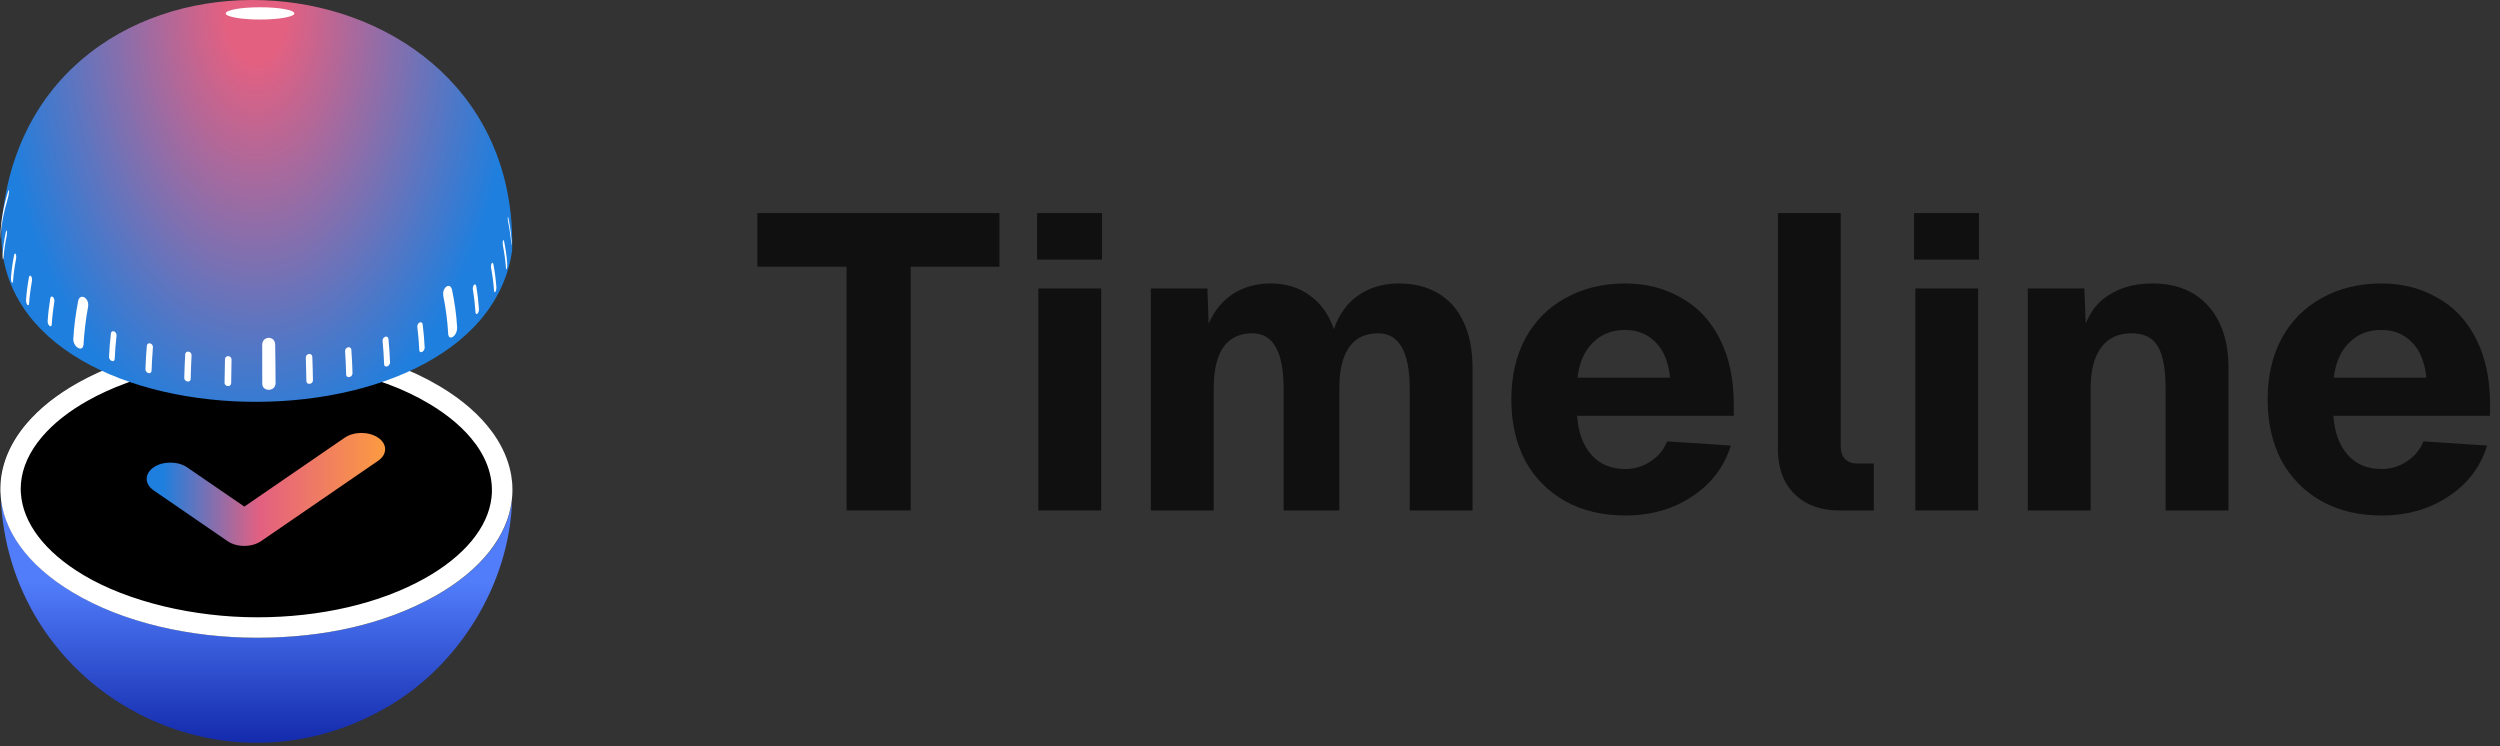 <svg width="191" height="57" viewBox="0 0 191 57" fill="none" xmlns="http://www.w3.org/2000/svg">
<rect x="0" y="0" width="191" height="57" fill="#333333" stroke="none"/>
<path d="M39.118 37.094C39.118 37.068 39.118 37.039 39.116 37.013C39.111 36.925 39.103 36.836 39.092 36.75C39.082 36.622 39.064 36.492 39.043 36.364C39.027 36.276 39.011 36.187 38.993 36.099C38.795 35.124 38.381 34.163 37.748 33.237C37.698 33.167 37.649 33.097 37.599 33.029C37.589 33.013 37.578 33 37.568 32.987C36.651 31.734 35.327 30.556 33.594 29.522C33.571 29.509 33.55 29.496 33.527 29.483C32.51 28.878 31.403 28.355 30.233 27.914C30.199 27.901 30.168 27.888 30.134 27.878C30.09 27.862 30.046 27.849 30.001 27.833C28.625 27.325 27.164 26.921 25.655 26.635C25.465 26.596 25.269 26.562 25.077 26.528L24.795 26.481C24.735 26.473 24.678 26.463 24.618 26.455C24.344 26.411 24.068 26.372 23.792 26.335C23.636 26.317 23.477 26.296 23.32 26.278C22.388 26.171 21.444 26.103 20.501 26.077C20.394 26.072 20.287 26.069 20.181 26.069C20.003 26.064 19.824 26.062 19.646 26.062H19.498C19.279 26.062 19.058 26.064 18.839 26.069C17.106 26.101 15.378 26.267 13.708 26.57C13.664 26.575 13.62 26.583 13.575 26.593C12.121 26.859 10.709 27.229 9.372 27.698C9.266 27.737 9.159 27.773 9.055 27.815C7.952 28.219 6.902 28.696 5.928 29.243C4.291 30.16 2.994 31.205 2.035 32.323C2.03 32.328 2.025 32.336 2.019 32.341C0.818 33.746 0.154 35.265 0.023 36.799C0.018 36.867 0.013 36.935 0.01 37.003C0.005 37.086 0.003 37.172 0.003 37.255C1.94135e-09 37.266 1.94135e-09 37.274 0.003 37.281C-0.003 37.425 -5.82404e-09 37.568 0.01 37.709V37.722C0.162 40.447 1.999 43.152 5.534 45.265C9.388 47.569 14.508 48.725 19.631 48.725C24.753 48.725 29.418 47.67 33.201 45.547C36.799 43.527 38.764 40.898 39.082 38.212C39.1 38.079 39.111 37.949 39.116 37.816C39.121 37.758 39.123 37.701 39.123 37.646C39.129 37.563 39.129 37.48 39.129 37.396C39.129 37.294 39.129 37.195 39.118 37.094Z" fill="black"/>
<path d="M39.123 38.212C38.936 44.624 35.03 51.042 29.201 54.234C16.249 61.415 0.469 52.384 0.052 37.745V37.722C0.203 40.447 2.04 43.152 5.576 45.265C9.43 47.569 14.55 48.725 19.672 48.725C24.795 48.725 29.459 47.67 33.243 45.547C36.841 43.527 38.806 40.898 39.123 38.212Z" fill="url(#paint0_linear_184_129)"/>
<path d="M19.67 27.625C19.831 27.625 19.996 27.625 20.157 27.633H20.181H20.204C20.285 27.633 20.368 27.633 20.449 27.638H20.465H20.48C21.369 27.661 22.273 27.727 23.161 27.828C23.237 27.836 23.31 27.846 23.386 27.854C23.464 27.865 23.542 27.872 23.62 27.883C23.917 27.922 24.162 27.959 24.389 27.995H24.412L24.436 28.003L24.485 28.011C24.516 28.016 24.548 28.021 24.579 28.024L24.829 28.065L24.863 28.07C25.027 28.099 25.194 28.128 25.355 28.162H25.366L25.379 28.167C26.804 28.438 28.183 28.816 29.485 29.298C29.519 29.311 29.55 29.321 29.584 29.332L29.61 29.34L29.649 29.352H29.66L29.696 29.371C30.796 29.785 31.823 30.272 32.742 30.82L32.763 30.832L32.784 30.843C32.797 30.851 32.81 30.858 32.823 30.866C34.329 31.768 35.507 32.789 36.322 33.904L36.346 33.936L36.351 33.941H36.354C36.395 34.001 36.437 34.061 36.479 34.121C36.984 34.861 37.32 35.627 37.477 36.406C37.492 36.476 37.503 36.547 37.516 36.617C37.532 36.719 37.542 36.802 37.55 36.87V36.901L37.555 36.932C37.563 36.987 37.565 37.042 37.571 37.099V37.148L37.576 37.209C37.581 37.261 37.581 37.318 37.581 37.391C37.581 37.443 37.581 37.492 37.581 37.545V37.594L37.578 37.644C37.578 37.651 37.578 37.662 37.578 37.672V37.711L37.573 37.753C37.571 37.842 37.563 37.922 37.552 37.998V38.014L37.55 38.029C37.281 40.307 35.47 42.493 32.456 44.184C29.035 46.104 24.485 47.162 19.652 47.162C14.818 47.162 9.8 45.982 6.358 43.923C3.429 42.172 1.741 39.955 1.595 37.675V37.651L1.589 37.594C1.587 37.55 1.584 37.505 1.584 37.459V37.448V37.31L1.595 37.055V37.05C1.595 37.008 1.597 36.966 1.6 36.932C1.704 35.705 2.249 34.506 3.215 33.37C3.226 33.357 3.236 33.347 3.244 33.337C4.109 32.331 5.274 31.411 6.712 30.606C7.598 30.108 8.575 29.663 9.612 29.282L9.633 29.274L9.654 29.267C9.709 29.243 9.766 29.225 9.823 29.204L9.914 29.17C11.165 28.732 12.497 28.381 13.875 28.131L13.914 28.123L13.932 28.117H13.958L14.005 28.107C15.584 27.82 17.226 27.661 18.893 27.63C19.099 27.625 19.308 27.622 19.516 27.622H19.665M19.67 26.062H19.521C19.302 26.062 19.081 26.064 18.862 26.069C17.129 26.101 15.402 26.267 13.732 26.57C13.687 26.575 13.643 26.583 13.599 26.593C12.145 26.859 10.733 27.229 9.396 27.698C9.289 27.737 9.182 27.773 9.078 27.815C7.976 28.219 6.926 28.696 5.951 29.243C4.315 30.16 3.017 31.205 2.058 32.323C2.053 32.328 2.048 32.336 2.043 32.341C0.842 33.746 0.177 35.265 0.047 36.799C0.042 36.867 0.036 36.935 0.034 37.003C0.029 37.086 0.026 37.172 0.026 37.255C0.023 37.266 0.023 37.274 0.026 37.281C0.021 37.425 0.023 37.568 0.034 37.709V37.722C0.185 40.447 2.022 43.152 5.558 45.265C9.412 47.569 14.532 48.725 19.654 48.725C24.777 48.725 29.441 47.67 33.224 45.547C36.823 43.527 38.787 40.898 39.105 38.212C39.123 38.079 39.134 37.949 39.139 37.816C39.144 37.758 39.147 37.701 39.147 37.646C39.152 37.563 39.152 37.48 39.152 37.396C39.152 37.294 39.152 37.195 39.142 37.094C39.142 37.068 39.142 37.039 39.139 37.013C39.134 36.925 39.126 36.836 39.116 36.75C39.105 36.622 39.087 36.492 39.066 36.364C39.051 36.276 39.035 36.187 39.017 36.099C38.819 35.124 38.404 34.163 37.771 33.237C37.722 33.167 37.672 33.097 37.623 33.029C37.612 33.013 37.602 33 37.591 32.987C36.674 31.734 35.351 30.556 33.618 29.522C33.594 29.509 33.574 29.496 33.55 29.483C32.534 28.878 31.427 28.355 30.257 27.914C30.223 27.901 30.191 27.888 30.158 27.878C30.113 27.862 30.069 27.849 30.025 27.833C28.649 27.325 27.187 26.921 25.678 26.635C25.488 26.596 25.293 26.562 25.1 26.528L24.819 26.481C24.759 26.473 24.701 26.463 24.641 26.455C24.368 26.411 24.092 26.372 23.815 26.335C23.659 26.317 23.5 26.296 23.344 26.278C22.411 26.171 21.468 26.103 20.524 26.077C20.418 26.072 20.311 26.069 20.204 26.069C20.027 26.064 19.847 26.062 19.67 26.062Z" fill="white"/>
<path d="M39.129 19.12C39.689 -4.45 3.135 -7.165 0.214 16.228C-2.298 34.441 36.802 35.531 39.129 19.123V19.12ZM39.124 19.227C39.124 19.209 39.124 19.191 39.124 19.175C39.124 19.193 39.124 19.209 39.124 19.227Z" fill="url(#paint1_radial_184_129)"/>
<path d="M0.042 18.044C0.037 18.12 0.029 18.195 0.021 18.271C0.017 18.247 0.017 18.184 0.021 18.083L0.06 17.476C0.06 17.476 0.06 17.463 0.06 17.455C0.138 16.522 0.313 15.613 0.581 14.738C0.623 14.61 0.633 14.579 0.667 14.529C0.675 14.529 0.683 14.529 0.691 14.529C0.696 14.553 0.696 14.584 0.696 14.607C0.68 14.808 0.638 15.029 0.558 15.308C0.289 16.194 0.112 17.106 0.037 18.041M0.266 19.709C0.313 19.136 0.396 18.568 0.513 18.008C0.539 17.867 0.542 17.747 0.524 17.648C0.519 17.632 0.508 17.614 0.498 17.604C0.477 17.614 0.464 17.64 0.446 17.718C0.328 18.279 0.245 18.844 0.198 19.415C0.188 19.595 0.201 19.766 0.229 19.821C0.235 19.821 0.24 19.821 0.245 19.821C0.258 19.793 0.261 19.777 0.268 19.706M0.993 21.489C1.037 20.913 1.118 20.337 1.23 19.766C1.251 19.623 1.243 19.506 1.199 19.407C1.149 19.334 1.113 19.36 1.079 19.488C0.964 20.058 0.883 20.631 0.839 21.207C0.829 21.478 0.912 21.596 0.912 21.596C0.933 21.619 0.972 21.64 0.99 21.491M2.22 23.195C2.262 22.614 2.337 22.033 2.442 21.45C2.46 21.304 2.436 21.186 2.369 21.093C2.296 21.025 2.246 21.056 2.212 21.184C2.105 21.765 2.03 22.346 1.988 22.924C1.983 23.159 2.077 23.271 2.087 23.284C2.105 23.305 2.194 23.393 2.22 23.195ZM3.953 24.795C3.989 24.212 4.057 23.623 4.153 23.031C4.166 22.885 4.127 22.768 4.036 22.68C3.94 22.62 3.877 22.654 3.843 22.784C3.747 23.373 3.677 23.962 3.64 24.545C3.64 24.59 3.64 24.712 3.724 24.829C3.786 24.92 3.924 25.009 3.955 24.795M6.381 26.348C6.433 25.382 6.553 24.394 6.736 23.396C6.764 23.091 6.673 22.875 6.444 22.716C6.207 22.614 6.053 22.698 5.975 22.969C5.782 23.962 5.654 24.944 5.6 25.91C5.6 25.991 5.607 26.184 5.751 26.385C5.933 26.64 6.316 26.799 6.381 26.351M8.763 27.435C8.789 26.843 8.836 26.244 8.904 25.637C8.906 25.486 8.846 25.384 8.716 25.316C8.583 25.28 8.505 25.327 8.474 25.465C8.406 26.072 8.356 26.671 8.328 27.26C8.328 27.315 8.333 27.37 8.385 27.448C8.481 27.594 8.726 27.685 8.763 27.435ZM11.579 28.339C11.6 27.747 11.634 27.143 11.684 26.531C11.684 26.38 11.613 26.286 11.473 26.231C11.329 26.207 11.249 26.265 11.22 26.406C11.168 27.018 11.131 27.62 11.111 28.214C11.113 28.266 11.118 28.321 11.173 28.394C11.277 28.529 11.543 28.592 11.579 28.339ZM14.568 28.956C14.581 28.362 14.605 27.755 14.636 27.14C14.628 26.989 14.555 26.903 14.407 26.864C14.258 26.854 14.175 26.919 14.151 27.062C14.117 27.677 14.091 28.284 14.078 28.878C14.084 28.93 14.086 28.985 14.146 29.053C14.258 29.178 14.537 29.214 14.571 28.959M17.661 29.285C17.666 28.691 17.677 28.081 17.69 27.463C17.677 27.315 17.601 27.234 17.445 27.208C17.294 27.213 17.21 27.286 17.189 27.43C17.174 28.047 17.161 28.657 17.155 29.251C17.158 29.287 17.163 29.334 17.197 29.381C17.302 29.53 17.627 29.566 17.661 29.282M21.054 29.311C21.051 28.334 21.041 27.317 21.022 26.28C20.986 25.983 20.822 25.827 20.522 25.806C20.222 25.845 20.063 26.009 20.032 26.309C20.035 27.346 20.037 28.362 20.037 29.34C20.045 29.413 20.056 29.504 20.123 29.595C20.358 29.905 20.996 29.85 21.054 29.311ZM23.909 29.069C23.901 28.474 23.883 27.867 23.86 27.25C23.839 27.107 23.756 27.039 23.605 27.041C23.453 27.075 23.375 27.161 23.365 27.31C23.386 27.927 23.401 28.534 23.409 29.128C23.414 29.165 23.419 29.209 23.453 29.251C23.558 29.379 23.883 29.355 23.909 29.066M26.932 28.524C26.916 27.93 26.888 27.325 26.843 26.713C26.817 26.572 26.736 26.512 26.59 26.528C26.445 26.575 26.372 26.671 26.366 26.82C26.405 27.435 26.434 28.039 26.447 28.633C26.452 28.67 26.458 28.714 26.491 28.753C26.596 28.87 26.906 28.816 26.929 28.527M29.798 27.685C29.777 27.093 29.735 26.492 29.676 25.884C29.647 25.746 29.566 25.694 29.431 25.726C29.295 25.788 29.23 25.89 29.23 26.038C29.287 26.648 29.326 27.25 29.347 27.841C29.352 27.878 29.358 27.919 29.392 27.956C29.501 28.076 29.785 27.961 29.801 27.685M32.445 26.557C32.417 25.968 32.365 25.371 32.289 24.769C32.258 24.634 32.182 24.59 32.057 24.636C31.935 24.712 31.877 24.819 31.883 24.97C31.956 25.574 32.008 26.171 32.034 26.76C32.039 26.794 32.044 26.838 32.075 26.869C32.177 26.979 32.435 26.835 32.445 26.557ZM34.928 25.043C34.874 24.081 34.738 23.104 34.532 22.125C34.452 21.856 34.314 21.781 34.105 21.893C33.907 22.062 33.829 22.289 33.865 22.588C34.063 23.576 34.191 24.556 34.243 25.52C34.254 25.585 34.264 25.676 34.316 25.733C34.491 25.931 34.918 25.595 34.928 25.043ZM36.591 23.607C36.552 23.026 36.484 22.442 36.383 21.856C36.351 21.726 36.297 21.695 36.216 21.76C36.14 21.854 36.109 21.968 36.124 22.114C36.224 22.7 36.291 23.284 36.33 23.868C36.336 23.899 36.341 23.946 36.362 23.972C36.432 24.063 36.596 23.883 36.593 23.607M37.922 21.929C37.881 21.351 37.805 20.775 37.698 20.199C37.667 20.071 37.625 20.045 37.568 20.113C37.516 20.212 37.5 20.327 37.521 20.473C37.628 21.048 37.703 21.627 37.745 22.205C37.75 22.252 37.756 22.304 37.782 22.323C37.839 22.367 37.933 22.184 37.925 21.927M38.754 20.168C38.712 19.595 38.631 19.024 38.519 18.461C38.514 18.438 38.506 18.409 38.498 18.388C38.462 18.305 38.436 18.362 38.425 18.388C38.397 18.49 38.397 18.607 38.42 18.748C38.532 19.313 38.613 19.884 38.655 20.457C38.662 20.527 38.665 20.543 38.681 20.572C38.686 20.572 38.694 20.572 38.699 20.572C38.741 20.517 38.761 20.348 38.754 20.165M39.084 18.359C39.04 17.789 38.959 17.229 38.845 16.676C38.829 16.611 38.824 16.595 38.811 16.567C38.808 16.567 38.803 16.567 38.798 16.567C38.795 16.577 38.793 16.595 38.79 16.606C38.788 16.707 38.798 16.825 38.824 16.965C38.939 17.52 39.019 18.083 39.064 18.654C39.069 18.716 39.076 18.755 39.084 18.768C39.095 18.711 39.095 18.539 39.084 18.362" fill="white"/>
<path d="M18.664 41.708C18.2 41.708 17.736 41.586 17.385 41.344L11.736 37.464C11.03 36.979 11.03 36.192 11.736 35.705C12.442 35.22 13.588 35.22 14.297 35.705L18.667 38.704L26.332 33.441C27.038 32.956 28.185 32.956 28.894 33.441C29.6 33.925 29.6 34.712 28.894 35.2L19.949 41.341C19.594 41.583 19.13 41.706 18.669 41.706L18.664 41.708Z" fill="url(#paint2_linear_184_129)"/>
<path d="M19.868 1.493C21.316 1.493 22.489 1.283 22.489 1.024C22.489 0.765 21.316 0.555 19.868 0.555C18.42 0.555 17.247 0.765 17.247 1.024C17.247 1.283 18.42 1.493 19.868 1.493Z" fill="white"/>
<path d="M173.248 30.52C173.248 28.749 173.6 27.203 174.304 25.88C175.029 24.536 176.053 23.501 177.376 22.776C178.699 22.029 180.224 21.656 181.952 21.656C183.531 21.656 184.949 22.019 186.208 22.744C187.488 23.448 188.48 24.504 189.184 25.912C189.888 27.299 190.24 28.952 190.24 30.872V31.768H178.272C178.357 33.027 178.72 34.019 179.36 34.744C180 35.469 180.864 35.832 181.952 35.832C182.656 35.832 183.296 35.64 183.872 35.256C184.469 34.872 184.896 34.36 185.152 33.72L190.016 34.04C189.504 35.683 188.512 36.984 187.04 37.944C185.589 38.904 183.893 39.384 181.952 39.384C180.224 39.384 178.699 39.021 177.376 38.296C176.053 37.549 175.029 36.515 174.304 35.192C173.6 33.848 173.248 32.291 173.248 30.52ZM185.376 28.856C185.248 27.64 184.875 26.733 184.256 26.136C183.637 25.517 182.869 25.208 181.952 25.208C180.928 25.208 180.096 25.539 179.456 26.2C178.816 26.84 178.432 27.725 178.304 28.856H185.376Z" fill="#101010"/>
<path d="M159.245 22.04L159.437 27L158.829 26.808C159.063 24.995 159.671 23.683 160.653 22.872C161.655 22.061 162.914 21.656 164.429 21.656C166.263 21.656 167.693 22.232 168.717 23.384C169.741 24.536 170.253 26.104 170.253 28.088V39H165.453V29.688C165.453 28.237 165.261 27.171 164.877 26.488C164.493 25.805 163.81 25.464 162.829 25.464C161.826 25.464 161.058 25.827 160.525 26.552C159.991 27.277 159.725 28.323 159.725 29.688V39H154.925V22.04H159.245Z" fill="#101010"/>
<path d="M151.131 22.04V39H146.331V22.04H151.131ZM151.195 16.28V19.832H146.235V16.28H151.195Z" fill="#101010"/>
<path d="M140.631 16.28V34.072C140.631 34.499 140.737 34.829 140.951 35.064C141.185 35.299 141.516 35.416 141.943 35.416H143.159V39H140.535C139.105 39 137.964 38.584 137.111 37.752C136.257 36.92 135.831 35.768 135.831 34.296V16.28H140.631Z" fill="#101010"/>
<path d="M115.467 30.52C115.467 28.749 115.819 27.203 116.523 25.88C117.248 24.536 118.272 23.501 119.595 22.776C120.917 22.029 122.443 21.656 124.171 21.656C125.749 21.656 127.168 22.019 128.427 22.744C129.707 23.448 130.699 24.504 131.403 25.912C132.107 27.299 132.459 28.952 132.459 30.872V31.768H120.491C120.576 33.027 120.939 34.019 121.579 34.744C122.219 35.469 123.083 35.832 124.171 35.832C124.875 35.832 125.515 35.64 126.091 35.256C126.688 34.872 127.115 34.36 127.371 33.72L132.235 34.04C131.723 35.683 130.731 36.984 129.259 37.944C127.808 38.904 126.112 39.384 124.171 39.384C122.443 39.384 120.917 39.021 119.595 38.296C118.272 37.549 117.248 36.515 116.523 35.192C115.819 33.848 115.467 32.291 115.467 30.52ZM127.595 28.856C127.467 27.64 127.093 26.733 126.475 26.136C125.856 25.517 125.088 25.208 124.171 25.208C123.147 25.208 122.315 25.539 121.675 26.2C121.035 26.84 120.651 27.725 120.523 28.856H127.595Z" fill="#101010"/>
<path d="M92.245 22.04L92.341 24.728C92.767 23.747 93.386 22.989 94.197 22.456C95.029 21.923 95.989 21.656 97.077 21.656C98.25 21.656 99.253 21.965 100.085 22.584C100.917 23.181 101.525 24.035 101.909 25.144C102.314 23.992 102.943 23.128 103.797 22.552C104.671 21.955 105.695 21.656 106.869 21.656C108.021 21.656 109.013 21.901 109.845 22.392C110.698 22.883 111.349 23.608 111.797 24.568C112.266 25.528 112.501 26.701 112.501 28.088V39H107.701V29.688C107.701 28.28 107.498 27.224 107.093 26.52C106.687 25.816 106.09 25.464 105.301 25.464C104.639 25.464 104.085 25.624 103.637 25.944C103.21 26.264 102.879 26.744 102.645 27.384C102.431 28.003 102.325 28.771 102.325 29.688V39H98.069V29.688C98.069 28.259 97.866 27.203 97.461 26.52C97.077 25.816 96.479 25.464 95.669 25.464C95.029 25.464 94.485 25.624 94.037 25.944C93.589 26.264 93.258 26.744 93.045 27.384C92.831 28.003 92.725 28.771 92.725 29.688V39H87.925V22.04H92.245Z" fill="#101010"/>
<path d="M84.131 22.04V39H79.331V22.04H84.131ZM84.195 16.28V19.832H79.235V16.28H84.195Z" fill="#101010"/>
<path d="M76.36 20.376H69.576V39H64.68V20.376H57.864V16.28H76.36V20.376Z" fill="#101010"/>
<defs>
<linearGradient id="paint0_linear_184_129" x1="19.587" y1="60.5" x2="19.587" y2="44.491" gradientUnits="userSpaceOnUse">
<stop stop-color="#001194"/>
<stop offset="1" stop-color="#517DFA"/>
</linearGradient>
<radialGradient id="paint1_radial_184_129" cx="0" cy="0" r="1" gradientUnits="userSpaceOnUse" gradientTransform="translate(19.566 0.652) rotate(90) scale(33.873 19.985)">
<stop offset="0.12" stop-color="#E36081"/>
<stop offset="1" stop-color="#1E7FDE"/>
</radialGradient>
<linearGradient id="paint2_linear_184_129" x1="12.398" y1="37.393" x2="30.613" y2="37.393" gradientUnits="userSpaceOnUse">
<stop stop-color="#1E7FDE"/>
<stop offset="0.41" stop-color="#E36081"/>
<stop offset="1" stop-color="#FFA239"/>
</linearGradient>
</defs>
</svg>
